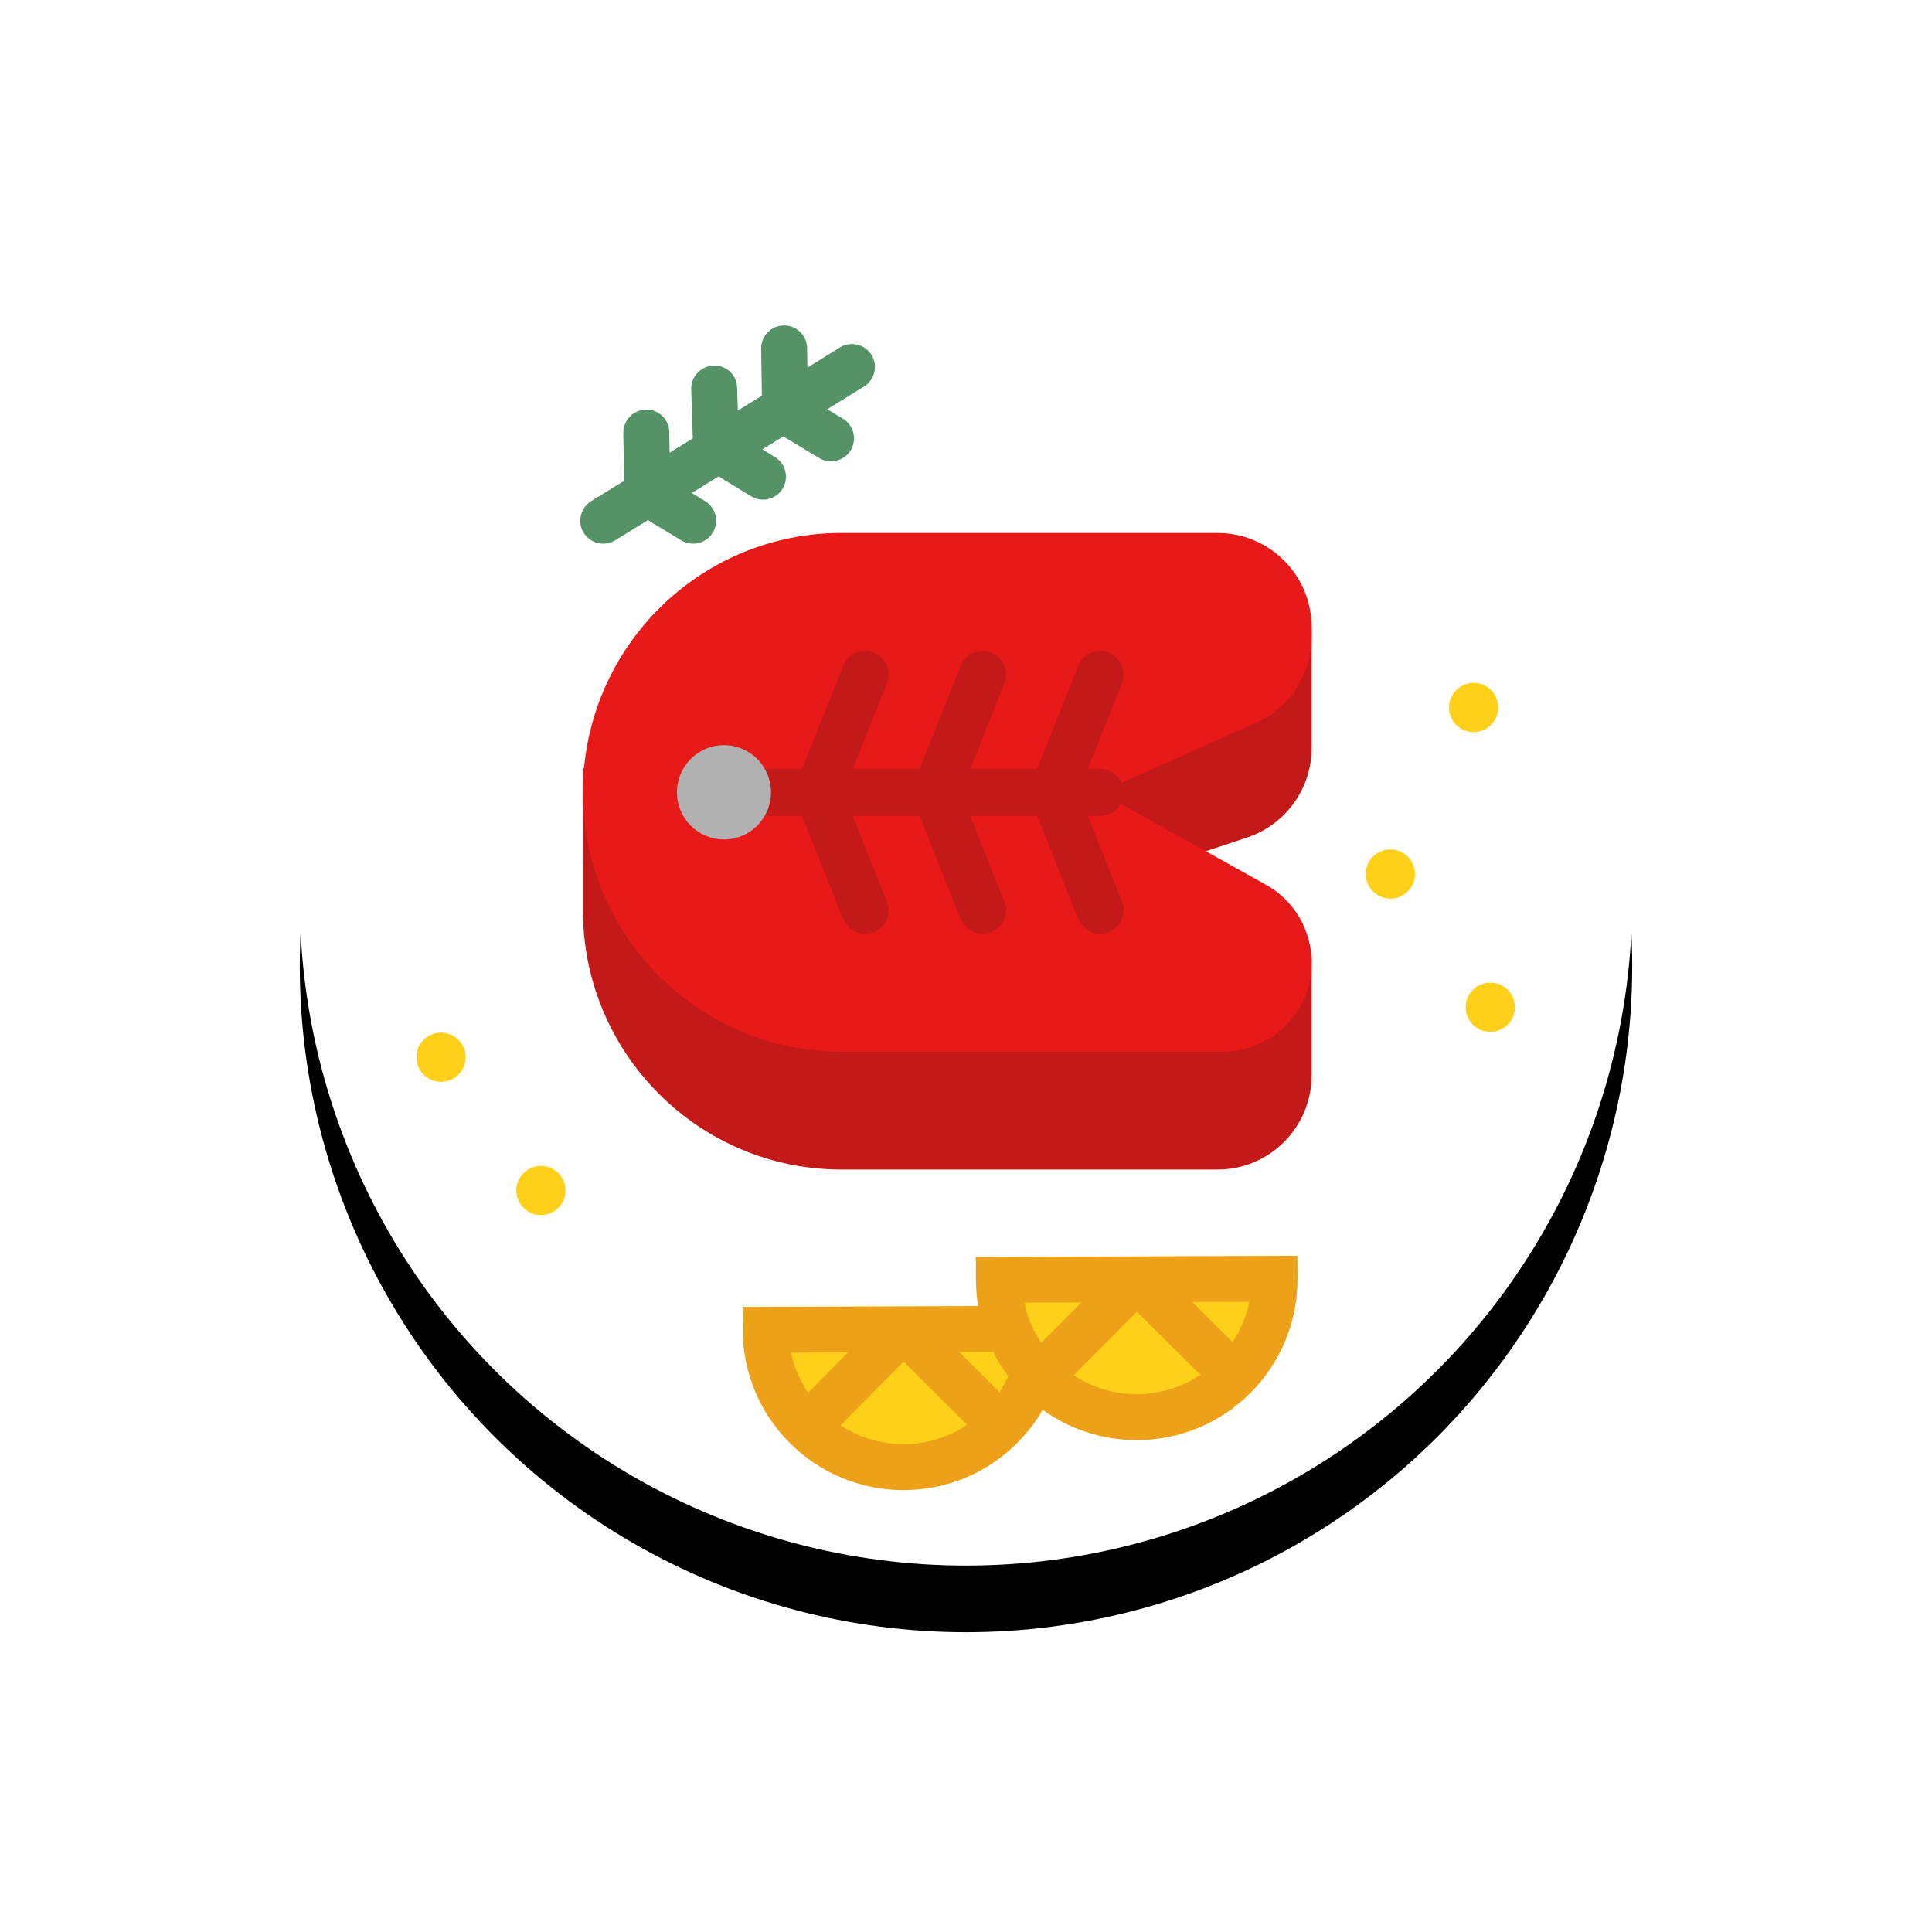<?xml version="1.0" encoding="UTF-8"?>
<svg width="116px" height="116px" viewBox="0 0 116 116" version="1.1" xmlns="http://www.w3.org/2000/svg" xmlns:xlink="http://www.w3.org/1999/xlink">
    <!-- Generator: Sketch 55.2 (78181) - https://sketchapp.com -->
    <title>plato-02-80px</title>
    <desc>Created with Sketch.</desc>
    <defs>
        <circle id="path-1" cx="40" cy="40" r="40"></circle>
        <filter x="-36.2%" y="-31.2%" width="172.5%" height="172.5%" filterUnits="objectBoundingBox" id="filter-2">
            <feOffset dx="0" dy="4" in="SourceAlpha" result="shadowOffsetOuter1"></feOffset>
            <feGaussianBlur stdDeviation="9" in="shadowOffsetOuter1" result="shadowBlurOuter1"></feGaussianBlur>
            <feColorMatrix values="0 0 0 0 0   0 0 0 0 0   0 0 0 0 0  0 0 0 0.2 0" type="matrix" in="shadowBlurOuter1"></feColorMatrix>
        </filter>
    </defs>
    <g id="Pantallas" stroke="none" stroke-width="1" fill="none" fill-rule="evenodd">
        <g id="EWR-Login" transform="translate(-122, -186)">
            <g id="plato-02-80px" transform="translate(140, 200)">
                <g id="Oval">
                    <use fill="black" fill-opacity="1" filter="url(#filter-2)" xlink:href="#path-1"></use>
                    <use fill="#FFFFFF" fill-rule="evenodd" xlink:href="#path-1"></use>
                </g>
                <g id="Group-4" opacity="0.9" transform="translate(7, 5.483)">
                    <ellipse id="Oval-Copy-6" fill="#FECB00" cx="7.479" cy="51.995" rx="1.479" ry="1.477"></ellipse>
                    <ellipse id="Oval-Copy-12" fill="#FECB00" cx="64.479" cy="40.995" rx="1.479" ry="1.477"></ellipse>
                    <ellipse id="Oval-Copy-14" fill="#FECB00" cx="63.479" cy="22.995" rx="1.479" ry="1.477"></ellipse>
                    <ellipse id="Oval-Copy-11" fill="#FECB00" cx="1.479" cy="43.995" rx="1.479" ry="1.477"></ellipse>
                    <ellipse id="Oval-Copy-13" fill="#FECB00" cx="58.479" cy="32.995" rx="1.479" ry="1.477"></ellipse>
                    <g id="Group" transform="translate(9.31, 0)" fill="#438755" fill-rule="nonzero">
                        <path d="M4.589,11.747 L2.633,12.956 C2.416,13.09 2.165,13.161 1.909,13.161 C1.147,13.162 0.529,12.545 0.528,11.783 C0.528,11.304 0.776,10.86 1.183,10.608 L3.16,9.387 L3.114,6.516 C3.102,5.754 3.71,5.127 4.471,5.114 C4.472,5.114 4.473,5.114 4.473,5.114 C5.221,5.089 5.847,5.675 5.872,6.423 C5.873,6.439 5.873,6.456 5.873,6.472 L5.893,7.699 L7.286,6.838 L7.192,3.895 C7.168,3.134 7.765,2.498 8.526,2.473 C9.269,2.431 9.905,2.999 9.947,3.743 C9.948,3.764 9.949,3.785 9.949,3.807 L9.993,5.166 L11.434,4.276 L11.39,1.459 C11.378,0.698 11.986,0.07 12.747,0.058 C12.748,0.058 12.748,0.058 12.749,0.058 L12.771,0.058 C13.524,0.058 14.138,0.662 14.15,1.415 L14.168,2.587 L16.069,1.412 C16.699,0.984 17.557,1.148 17.985,1.778 C18.413,2.409 18.249,3.266 17.619,3.694 C17.586,3.717 17.552,3.738 17.517,3.757 L15.36,5.09 L16.301,5.658 C16.953,6.052 17.162,6.9 16.768,7.552 C16.518,7.966 16.07,8.218 15.586,8.218 L15.585,8.218 C15.334,8.218 15.088,8.149 14.873,8.019 L12.723,6.72 L11.464,7.498 L12.221,7.961 C12.871,8.359 13.075,9.208 12.677,9.858 C12.427,10.267 11.981,10.517 11.501,10.517 L11.505,10.517 C11.251,10.517 11.003,10.447 10.786,10.314 L8.836,9.122 L7.224,10.119 L8.023,10.603 C8.675,10.998 8.882,11.846 8.487,12.497 C8.238,12.909 7.791,13.161 7.309,13.161 C7.058,13.161 6.812,13.092 6.597,12.961 L4.589,11.747 Z" id="Combined-Shape"></path>
                    </g>
                    <g id="Group-3" transform="translate(10, 12.517)" fill-rule="nonzero">
                        <path d="M-1.49213975e-13,22.65 L-1.49213975e-13,14.156 L15.525,5.662 L43.753,5.662 L43.753,12.906 C43.753,15.343 42.198,17.508 39.893,18.278 L31.051,21.234 L43.753,25.481 L43.753,32.559 C43.753,35.686 41.225,38.221 38.107,38.221 L15.525,38.221 C6.951,38.221 -1.49213975e-13,31.25 -1.49213975e-13,22.65 Z" id="Path" fill="#BD0000"></path>
                        <path d="M38.422,31.143 L15.525,31.143 C6.951,31.143 -1.49213975e-13,24.172 -1.49213975e-13,15.572 C-1.49213975e-13,6.972 6.951,3.73034936e-14 15.525,3.73034936e-14 L38.107,3.73034936e-14 C41.225,3.73034936e-14 43.753,2.535 43.753,5.662 L43.753,6.229 C43.753,8.466 42.439,10.494 40.401,11.403 L31.051,15.572 L41.011,21.122 C42.703,22.065 43.753,23.855 43.753,25.797 C43.753,28.75 41.366,31.143 38.422,31.143 L38.422,31.143 Z" id="Path" fill="#E60000"></path>
                        <g id="Group" transform="translate(9.456, 6.901)" fill="#BD0000">
                            <path d="M17.815,10.086 L13.799,10.086 L15.848,15.223 C16.138,15.949 15.785,16.773 15.061,17.063 C14.895,17.13 14.717,17.164 14.537,17.164 C13.96,17.164 13.44,16.812 13.226,16.274 L10.758,10.086 L6.742,10.086 L8.792,15.223 C9.081,15.949 8.728,16.773 8.005,17.063 C7.838,17.13 7.66,17.164 7.48,17.164 C6.903,17.164 6.383,16.812 6.169,16.274 L3.702,10.086 L1.835,10.086 C1.055,10.086 0.423,9.452 0.423,8.671 C0.423,7.889 1.055,7.255 1.835,7.255 L3.702,7.255 L6.169,1.067 C6.458,0.341 7.28,-0.013 8.004,0.277 C8.728,0.567 9.081,1.391 8.792,2.118 L6.742,7.255 L10.758,7.255 L13.226,1.067 C13.515,0.341 14.337,-0.013 15.061,0.277 C15.785,0.567 16.138,1.391 15.848,2.118 L13.799,7.255 L17.815,7.255 L20.283,1.067 C20.572,0.341 21.394,-0.013 22.118,0.277 C22.842,0.567 23.195,1.391 22.905,2.118 L20.856,7.255 L21.594,7.255 C22.374,7.255 23.006,7.889 23.006,8.671 C23.006,9.452 22.374,10.086 21.594,10.086 L20.856,10.086 L22.905,15.223 C23.195,15.949 22.842,16.773 22.118,17.063 C21.952,17.13 21.774,17.164 21.594,17.164 C21.017,17.164 20.497,16.812 20.283,16.274 L17.815,10.086 Z" id="Combined-Shape"></path>
                        </g>
                        <ellipse id="Oval" fill="#A8A8A8" cx="8.468" cy="15.572" rx="2.823" ry="2.831"></ellipse>
                    </g>
                    <g id="Group-5" transform="translate(30, 63.017) rotate(159) translate(-30, -63.017) translate(20, 55.517)" fill-rule="nonzero">
                        <path d="M12.673,2.54 C8.4,0.919 3.621,3.069 2,7.343 C2,7.343 2,7.343 2,7.343 L17.476,13.213 C19.097,8.94 16.947,4.161 12.673,2.54 C12.673,2.54 12.673,2.54 12.673,2.54 L12.673,2.54 Z" id="Path" fill="#FECB00"></path>
                        <path d="M18.542,6.315 C16.353,1.453 10.637,-0.714 5.774,1.475 C3.44,2.526 1.618,4.461 0.71,6.855 L0.222,8.143 L18.276,14.993 L18.764,13.702 C19.681,11.309 19.601,8.649 18.542,6.315 Z M12.185,3.833 C13.451,4.31 14.547,5.152 15.335,6.252 L10.43,8.459 L8.223,3.554 C9.542,3.253 10.92,3.349 12.185,3.829 L12.185,3.833 Z M5.714,4.699 L7.114,7.812 L3.908,6.595 C4.381,5.851 4.994,5.205 5.714,4.695 L5.714,4.699 Z M16.548,11.39 L13.341,10.173 L16.452,8.773 C16.652,9.63 16.684,10.517 16.548,11.386 L16.548,11.39 Z" id="Shape" fill="#EB9700"></path>
                    </g>
                    <g id="Group-5-Copy" transform="translate(44, 60.017) rotate(159) translate(-44, -60.017) translate(34, 52.517)" fill-rule="nonzero">
                        <path d="M12.673,2.54 C8.4,0.919 3.621,3.069 2,7.343 C2,7.343 2,7.343 2,7.343 L17.476,13.213 C19.097,8.94 16.947,4.161 12.673,2.54 C12.673,2.54 12.673,2.54 12.673,2.54 L12.673,2.54 Z" id="Path" fill="#FECB00"></path>
                        <path d="M18.542,6.315 C16.353,1.453 10.637,-0.714 5.774,1.475 C3.44,2.526 1.618,4.461 0.71,6.855 L0.222,8.143 L18.276,14.993 L18.764,13.702 C19.681,11.309 19.601,8.649 18.542,6.315 Z M12.185,3.833 C13.451,4.31 14.547,5.152 15.335,6.252 L10.43,8.459 L8.223,3.554 C9.542,3.253 10.92,3.349 12.185,3.829 L12.185,3.833 Z M5.714,4.699 L7.114,7.812 L3.908,6.595 C4.381,5.851 4.994,5.205 5.714,4.695 L5.714,4.699 Z M16.548,11.39 L13.341,10.173 L16.452,8.773 C16.652,9.63 16.684,10.517 16.548,11.386 L16.548,11.39 Z" id="Shape" fill="#EB9700"></path>
                    </g>
                </g>
            </g>
        </g>
    </g>
</svg>
